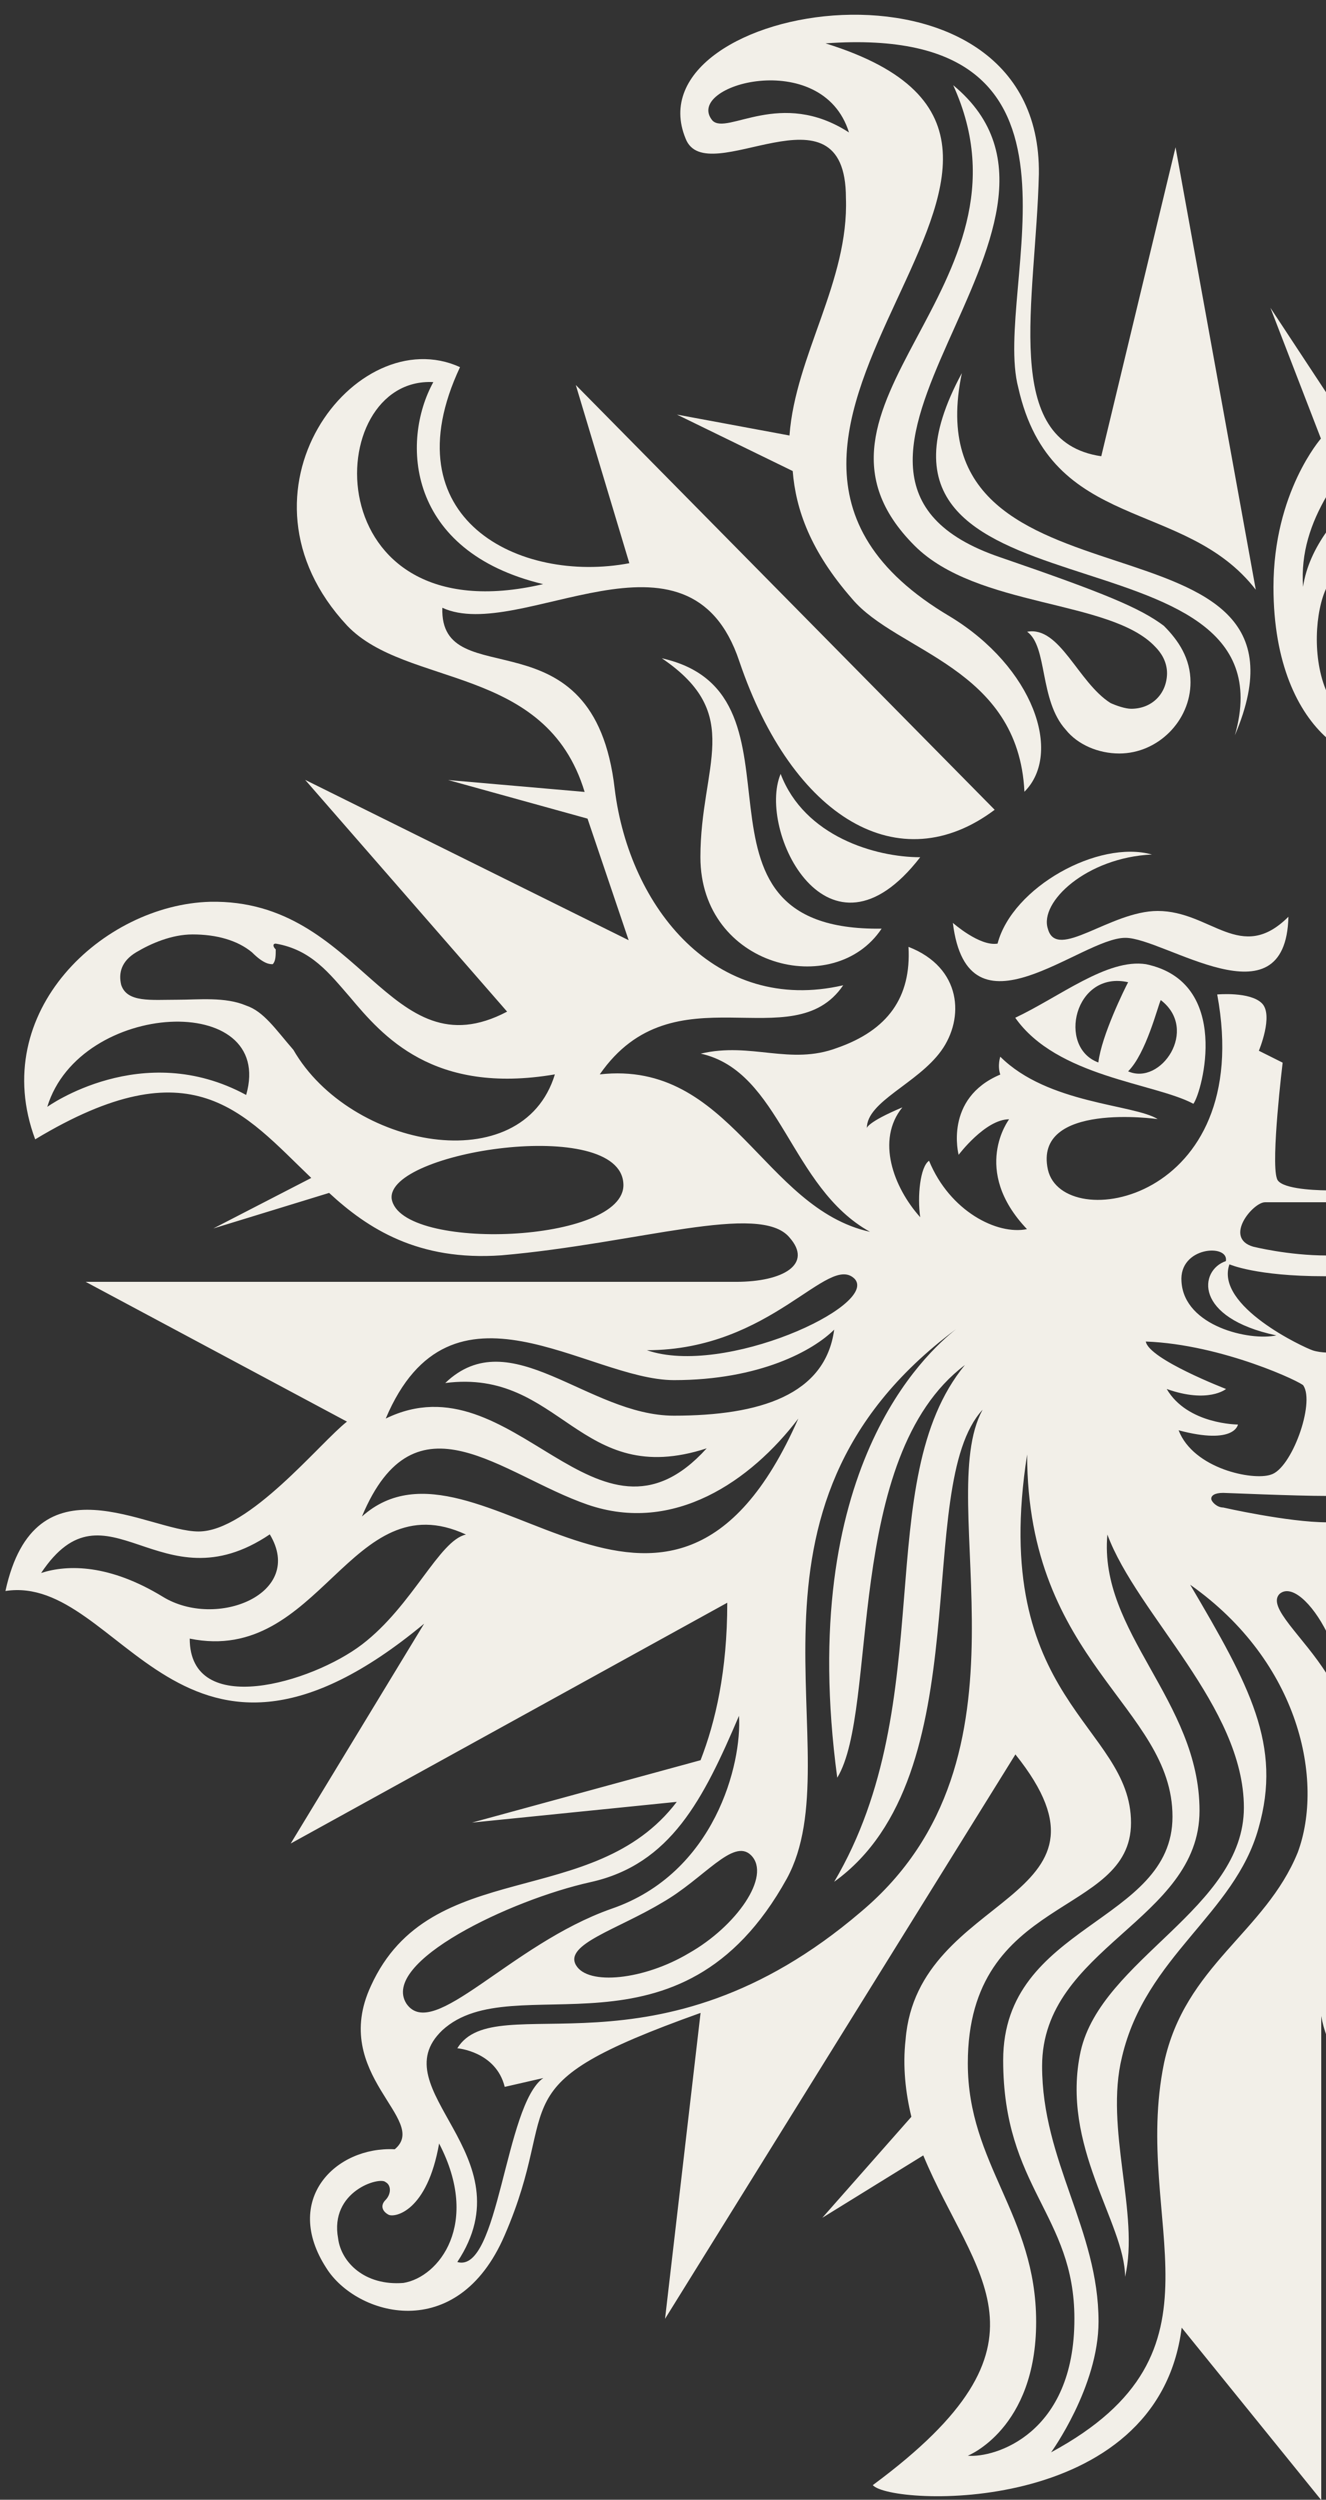 <?xml version="1.0" encoding="utf-8"?>
<!-- Generator: Adobe Illustrator 22.0.1, SVG Export Plug-In . SVG Version: 6.00 Build 0)  -->
<svg version="1.1" id="Layer_1" xmlns="http://www.w3.org/2000/svg" xmlns:xlink="http://www.w3.org/1999/xlink" x="0px" y="0px"
	 viewBox="0 0 780 1470" style="enable-background:new 0 0 780 1470;" xml:space="preserve">
<rect x="0" y="0" width="780" height="1470" fill="#333333" stroke="none"/>
<style type="text/css">
	.st0{fill:#F2EFE8;}
</style>
<g>
	<path class="st0" d="M749.1,345.3c0,45,14.5,73.6,31.4,88.7V407c-8.7-19.5-7-47.7,0-61.8v-32.8c-7,10-12.2,20.7-14,32.7
		c-1.4-20.1,4.6-37.5,14-53.6v-60.1l-33.2-50.4l29.7,76.9C777.1,257.9,749.1,289.4,749.1,345.3z"/>
	<path class="st0" d="M597.2,598.5c24.5,34.9,82.1,38.4,104.8,50.6c5.2-7,22.7-71.5-27.9-82.1C651.4,563.5,623.3,586.2,597.2,598.5z
		 M663.6,577.6c-1.8,3.4-15.7,31.4-17.5,47.2C621.7,615.9,632.1,570.5,663.6,577.6z M663.6,630c10.6-10.5,17.5-38.5,19.2-41.9
		C705.5,605.5,682.8,638.6,663.6,630z"/>
	<polygon class="st0" points="681.1,535.6 681.1,535.6 681.1,535.6 	"/>
	<path class="st0" d="M757.9,539.1c-28,27.9-45.5-3.4-76.9-3.4c-27.9,0-59.4,29.7-64.6,10.5c-5.2-15.7,22.7-41.9,61.2-43.7
		c-31.5-8.8-82.1,19.2-90.8,52.4c-10.5,1.8-26.3-12.2-26.3-12.2c8.8,71.6,75.1,8.8,101.4,8.8C684.6,551.3,756.3,603.7,757.9,539.1z"
		/>
	<path class="st0" d="M780.6,984.6c-14-22.4-35.6-39.6-27.9-47.3c6.8-5.9,19,5,27.9,22.8v-64.9c-22.8,0-61.1-8.7-61.1-8.7
		c-3.6,0-7-3.4-7-5.2c0-1.7,1.8-3.4,7-3.4c1.8,0,41.9,1.8,61.1,1.8v-84.3c-2.9-0.1-6-0.5-8.4-1.3c-5.2-1.7-57.7-26.1-49-50.6
		c0,0,15.6,7,55.8,7c0.5,0,1,0,1.5,0v-12.2c-22.7,0-43.4-5.2-43.4-5.2c-17.5-5.2,0-26.1,7-26.1h36.4v-7c-9-0.1-27.9-1.1-29.4-7
		c-3.6-10.5,3.4-68.1,3.4-68.1l-14-7c0,0,8.8-20.9,1.8-27.9c-7-7-26.3-5.2-26.3-5.2c22.7,122.3-90.9,141.4-99.6,103
		c-8.7-40.2,64.6-29.7,64.6-29.7c-14-8.8-64.6-8.8-92.6-36.7c0,0-1.8,5.2,0,10.5c-33.3,14-24.5,47.2-24.5,47.2s15.7-20.9,29.7-20.9
		c0,0-22.7,29.7,10.5,64.6c-17.5,3.6-45.4-10.5-57.6-40.2c-5.2,3.4-7,20.9-5.2,33.2c-15.7-17.5-26.1-45.4-10.5-64.6
		c-20.9,8.8-20.9,12.2-20.9,12.2c0-15.7,29.7-26.1,43.7-45.4c13.9-19.2,12.2-49-19.2-61.2c1.7,29.7-12.2,49-41.9,59.4
		c-27.9,10.5-50.6-3.6-80.3,3.4c47.2,10.5,52.4,78.7,99.6,104.8c-62.9-13.9-82.1-101.2-159-92.6c43.6-62.9,113.5-8.7,143.2-52.4
		C421,596.7,370.2,533.8,361.6,464c-12.2-106.6-103.1-54.2-101.4-106.6c45.4,21,145-57.6,174.7,31.5
		c31.4,92.6,94.3,129.3,150.2,87.3L338.7,226.4l31.5,104.8c-64.6,12.2-141.5-26.1-99.6-115.3c-61.2-27.9-139.7,73.4-66.4,152
		c34.9,36.6,117,22.7,139.7,97.8l-80.3-7l82,22.7l24.2,71.5l-190.3-94.3l118.8,136.3c-69.9,36.7-85.5-66.4-174.7-64.6
		C60.8,532-7.3,594.9,20.7,670c92.6-55.8,122.3-15.7,162.4,22.7l-57.6,29.7l68.1-20.9c22.7,21,52.4,40.2,101.4,36.7
		c80.3-7,152-31.4,169.4-10.5c13.9,15.7-3.6,26.1-31.5,26.1H50.4L204.1,836c-15.7,12.2-57.6,64.6-87.3,64.6S20.7,855.2,3.2,935.6
		c68.2-10.5,103.1,138.1,246.3,19.2L171,1084.1l256.8-141.6c0,40.2-6.9,69.9-15.7,92.6l-134.5,36.7l120.5-12.2
		c-49,64.5-145,31.4-179.9,108.2c-24.4,52.4,34.9,78.7,14,96.1c-34.9-1.8-66.3,29.7-40.2,69.9c17.5,27.9,76.9,45.4,104.8-19.2
		c34.9-80.3-7-87.2,115.3-130.9l-20.9,179.9l206.1-331.9c69.9,87.3-57.6,80.3-64.6,167.7c-1.8,15.7,0,31.4,3.4,45.4l-52.4,59.4
		l59.4-36.7c29.7,71.6,83.9,110-29.7,193.9c10.5,12.2,167.7,19.2,181.7-92.6l82.1,101.4v-284.7c0.7,4.2,1.9,8.4,3.4,12.4V984.6z
		 M254.9,224.7c-19.2,34.9-15.7,99.6,64.6,118.8C185,374.9,188.4,221.2,254.9,224.7z M144.8,643.9c-61.2-33.2-117,7-117,7
		C47,588,162.3,582.8,144.8,643.9z M172.6,617.4c-10.5-12.1-17.5-22.7-27.9-26.1c-12.2-5.2-27.9-3.4-40.2-3.4
		c-15.7,0-29.7,1.8-33.2-8.7c-1.7-7,0.1-14,8.8-19.2c8.7-5.2,20.9-10.5,33.2-10.5c14,0,26.3,3.4,34.9,10.5c7,7,10.5,7,12.2,7
		c1.8-1.7,1.8-5.2,1.8-8.7c-1.8-1.7-1.8-3.4,0-3.4c21,3.6,31.5,17.5,43.7,31.5c19.1,22.7,48.8,57.6,120.5,45.4
		C307.3,694.5,205.9,675.3,172.6,617.4z M230.4,705c-3.4-28,134.5-49,136.3-8.8C368.5,731.2,235.6,736.4,230.4,705z M502.8,752.1
		c14,15.8-76.9,57.6-122.3,41.9C454,794,487.2,736.4,502.8,752.1z M396.4,811.6c50.6,0,82.1-17.5,94.3-29.7
		c-5.2,38.4-43.7,50.6-94.3,50.6c-50.6,0-96.1-56-134.5-19.2c68.2-8.8,78.7,62.9,153.8,38.4C351,923.3,302,797.5,226.9,834.2
		C265.3,743.4,345.6,811.5,396.4,811.6z M24.2,925c38.5-57.6,69.9,20.9,134.5-22.7c21,34.9-31.4,56-62.9,36.7h0
		C64.5,919.9,40,919.9,24.2,925z M274.1,902.4c-15.8,3.4-31.4,41.9-61.1,64.6c-29.7,22.7-101.4,43.7-101.4-3.4
		C188.6,979.3,206,870.9,274.1,902.4L274.1,902.4z M212.9,891.8c31.4-75.1,82-24.5,132.7-7c50.7,17.5,96.1-13.9,124-50.6h0
		C392.8,1008.9,281.1,830.8,212.9,891.8z M405.2,1148.6c-26.3,15.7-59.4,19.2-66.4,7c-7-12.2,24.5-21,50.6-36.7
		c24.5-13.9,41.9-38.4,52.4-27.9h0C454,1103.2,433,1132.9,405.2,1148.6z M347.4,1106.8c47.2-10.5,66.4-48.8,87.3-97.8
		c1.8,27.9-14,92.6-75.1,113.5c-59.4,20.9-104.8,78.5-120.5,55.8C223.4,1153.9,300.3,1117.2,347.4,1106.8z M237.3,1342.5
		c-22.7,1.8-36.6-12.1-38.4-26.1c-5.2-27.9,24.5-36.6,27.9-33.2c3.4,1.8,3.4,7,0,10.5c-3.4,3.4-1.7,6.9,1.8,8.7
		c3.6,1.8,22.7-1.8,29.7-41.9C282.8,1307.6,258.3,1339.1,237.3,1342.5z M506.5,1124.2c-120.5,103-214.8,43.6-237.5,80.3
		c0,0,22.7,1.8,27.9,22.7l22.7-5.2c-22.7,15.7-26.1,115.3-50.6,108.2c41.8-63-45.5-101.4-8.8-136.3c41.9-38.5,139.7,24.5,202.6-89.1
		c40.2-73.4-43.6-216.6,99.6-323.2c-17.5,14-94.3,82.1-69.9,263.8c24.5-40.2,3.4-188.6,75.1-242.7c-56,68.1-14,197.4-76.9,303.9
		C578,1043.8,536.1,874.4,578,829C548.3,883.2,614.6,1033.3,506.5,1124.2z M721.1,741.6c-15.7,5.3-19.2,33.3,29.7,43.7
		c-15.7,3.4-54.1-5.3-55.8-31.5C693.3,733,723,731.2,721.1,741.6z M766.7,814.8c6.9,10.5-7,49-19.2,52.4
		c-10.5,3.6-45.4-3.4-54.2-26.1c33.2,8.8,34.9-3.4,34.9-3.4s-29.7,0-41.9-20.9c24.5,8.7,34.9,0,34.9,0s-45.4-17.5-47.2-27.9
		C719.4,790.6,766.6,813.3,766.7,814.8z M569.3,1444.1c0,0,40.2-15.8,40.2-78.7c0-62.9-40.2-92.6-40.2-152c0-99.6,96-85.7,96-141.5
		c0-57.6-83.8-71.6-61.1-216.6c0,122.3,85.5,148.4,85.5,213c0,62.9-99.6,62.9-99.6,143.2c0,75.1,41.9,90.8,41.9,152l0,0
		C632.1,1431.6,584.9,1445.5,569.3,1444.1z M763.4,1089.3c-19.2,47.2-66.4,66.4-78.7,124c-19.2,94.3,43.6,169.4-66.4,228.8
		c0,0,27.9-38.5,27.9-76.9c0-54.1-33.2-94.3-33.2-150.2c0-69.9,92.6-85.5,92.6-150.2s-59.4-104.8-54.2-162.4
		c17.5,47.1,80.3,101.2,80.3,160.6c0,59.3-83.8,89-96,143.2c-12.2,55.8,26.1,101.2,26.1,132.7c8.7-36.7-12.2-87.3-1.8-129.3
		c13.9-59.4,66.3-83.9,80.3-134.5c14-48.8-5.2-83.8-40.2-143.2h0C764.8,977.5,778.9,1047.4,763.4,1089.3z"/>
	<path class="st0" d="M518.6,546.1c-127.5,1.8-34.9-137.9-129.3-159c49,33.2,22.7,62.9,22.7,117C412.1,568.8,490.7,588,518.6,546.1z
		"/>
	<path class="st0" d="M665.4,416.8c-3.4,0-8.7-1.8-12.2-3.4c-19.2-12.2-29.7-45.4-49-41.9c12.2,8.7,7,40.2,22.7,57.6
		c7,8.8,19.2,14,31.5,14c22.7,0,41.9-19.2,41.9-41.9c0-14-7-24.5-15.7-33.2c-14-10.5-34.9-19.2-96-40.2
		c-145-49,71.6-195.6-27.9-277.7c54.2,118.8-104.8,188.7-22.7,270.8c36.7,36.7,115.3,31.5,141.5,59.4c3.4,3.4,7,8.7,7,15.7
		C686.3,408.1,677.5,416.8,665.4,416.8z"/>
	<path class="st0" d="M541.3,504.1c-26.3,0-68.1-12.2-82.1-49C445.2,488.4,487.2,574,541.3,504.1z"/>
	<path class="st0" d="M398.2,243.8l68.1,33.2c1.8,22.7,10.5,47.2,34.9,75.1c26.3,31.4,97.9,40.2,101.4,113.5
		c22.7-22.7,5.2-73.3-43.7-103c-183.3-108.2,124-275.9-73.3-337.1C656.6,13.2,583.3,168.6,599,228c19.2,85.7,97.8,64.6,139.7,118.8
		L691.5,86.6l-43.7,181.7c-59.4-8.7-38.5-90.8-36.7-165.9C612.9-39,370.1,1.2,403.3,81.5c12.2,31.5,94.3-36.7,94.3,34.9
		c1.8,49-29.7,92.6-33.2,139.7L398.2,243.8z M419.1,70.9c-17.5-20.9,64.6-43.6,80.3,7C459.2,51.8,427.7,79.7,419.1,70.9z"/>
	<path class="st0" d="M565.8,219.4c-82.1,152,197.4,83.9,160.6,213C785.9,292.7,534.3,369.6,565.8,219.4z"/>
</g>
</svg>
